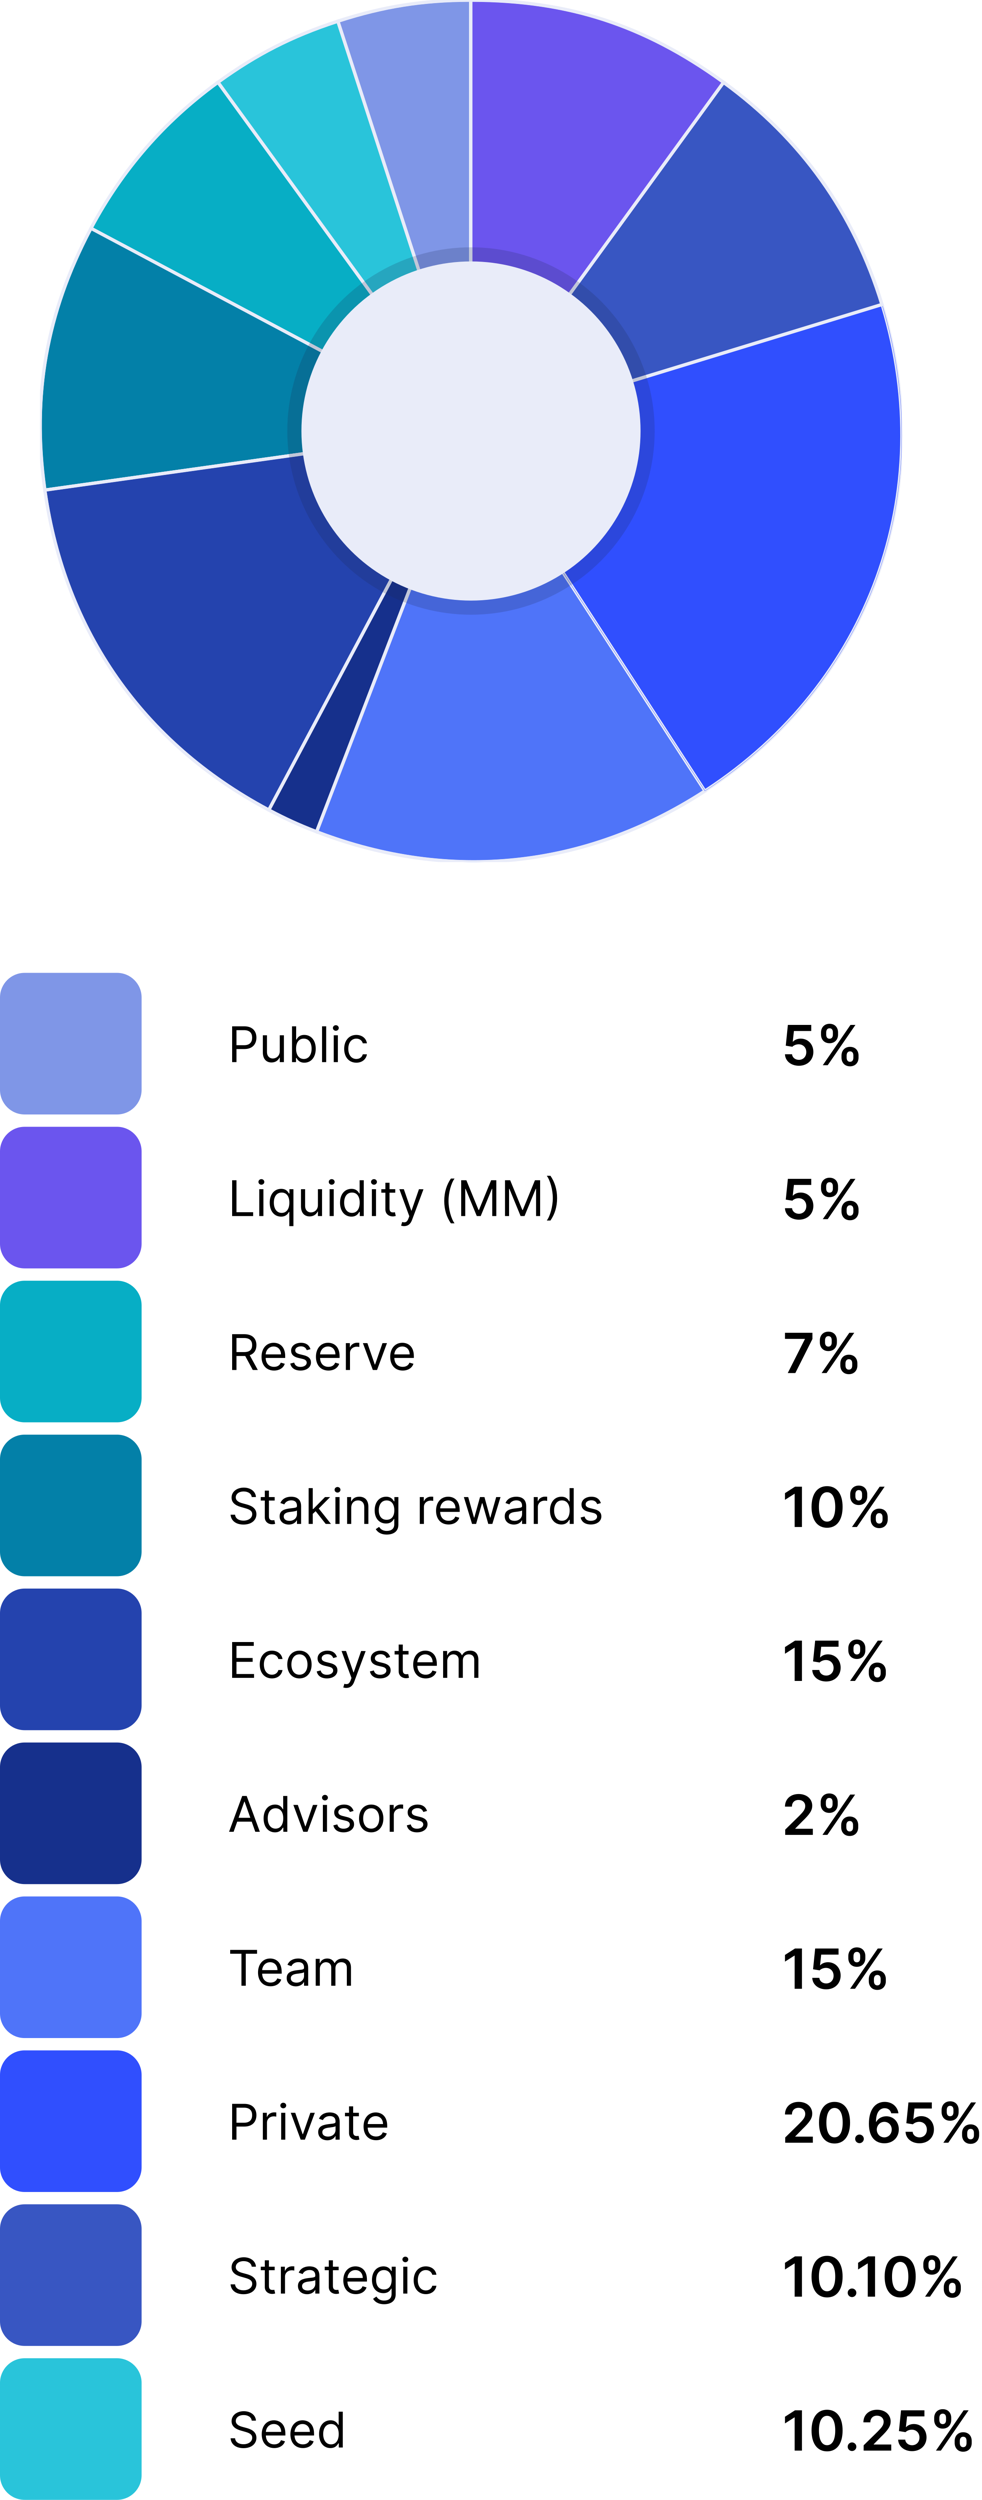 <svg width="319" height="812" viewBox="0 0 319 812" fill="none" xmlns="http://www.w3.org/2000/svg">
<g clip-path="url(#clip0)">
<path d="M65.751 114.009C65.644 114.009 65.559 113.924 65.559 113.817C65.559 113.71 65.644 113.624 65.751 113.624C65.858 113.624 65.943 113.71 65.943 113.817C65.922 113.945 65.837 114.009 65.751 114.009C65.858 114.009 65.943 113.924 65.943 113.817C65.943 113.71 65.858 113.624 65.751 113.624C65.644 113.624 65.559 113.71 65.559 113.817C65.559 113.945 65.644 114.009 65.751 114.009Z" fill="black"/>
<path d="M65.751 114.009C65.644 114.009 65.559 113.924 65.559 113.817C65.559 113.71 65.644 113.624 65.751 113.624C65.858 113.624 65.943 113.71 65.943 113.817C65.922 113.945 65.837 114.009 65.751 114.009ZM65.751 114.009C65.858 114.009 65.943 113.924 65.943 113.817C65.943 113.71 65.858 113.624 65.751 113.624C65.644 113.624 65.559 113.71 65.559 113.817C65.559 113.945 65.644 114.009 65.751 114.009Z" stroke="black" stroke-width="0.5" stroke-miterlimit="10"/>
<path d="M152.914 139.743L109.738 6.882C124.422 2.116 137.482 0.042 152.914 0.042V139.743Z" fill="#7F96E7"/>
<path fill-rule="evenodd" clip-rule="evenodd" d="M110.352 7.196L152.429 136.676V0.53C137.421 0.573 124.646 2.601 110.352 7.196ZM109.589 6.421C124.322 1.639 137.432 -0.443 152.915 -0.443H153.401V139.744L152.453 139.895L109.127 6.571L109.589 6.421Z" fill="#E9ECF9"/>
<path d="M152.979 140.085L109.675 6.861L109.718 6.84C124.466 2.052 137.397 0 152.893 0H152.936V140.085H152.979ZM109.803 6.925L152.85 139.423V0.107C137.397 0.107 124.508 2.159 109.803 6.925Z" fill="#7F96E7"/>
<path fill-rule="evenodd" clip-rule="evenodd" d="M110.416 7.238L152.364 136.354V0.594C137.339 0.636 124.727 2.643 110.416 7.238ZM153.422 139.877V-0.486H152.893C137.346 -0.486 124.364 1.574 109.567 6.377L109.533 6.389L109.083 6.613L152.45 140.031V140.572H153.648L153.422 139.877Z" fill="#E9ECF9"/>
<path d="M152.914 139.743L70.795 26.738C83.277 17.654 95.076 11.648 109.738 6.882L152.914 139.743Z" fill="#29C4DA"/>
<path fill-rule="evenodd" clip-rule="evenodd" d="M110.052 6.271L153.378 139.594L152.522 140.03L70.118 26.632L70.51 26.346C83.034 17.232 94.879 11.203 109.59 6.421L110.052 6.271ZM71.476 26.847L151.505 136.976L109.428 7.496C95.181 12.172 83.64 18.048 71.476 26.847Z" fill="#E9ECF9"/>
<path d="M153.064 140.064L152.871 139.786L70.731 26.718L70.774 26.696C83.32 17.57 94.969 11.627 109.739 6.84L109.781 6.818L109.803 6.861L153.064 140.064ZM70.881 26.739L152.765 139.444L109.717 6.968C95.012 11.734 83.384 17.655 70.881 26.739Z" fill="#29C4DA"/>
<path fill-rule="evenodd" clip-rule="evenodd" d="M109.999 6.166L110.254 6.676L153.527 139.914L152.665 140.341L152.479 140.072L152.472 140.063L70.001 26.539L70.521 26.279C83.086 17.143 94.765 11.186 109.554 6.389L109.999 6.166ZM151.354 136.675L109.406 7.581C95.121 12.255 83.743 18.049 71.56 26.847L151.354 136.675Z" fill="#E9ECF9"/>
<path d="M152.914 139.743L29.564 74.167C39.717 55.102 53.311 39.435 70.795 26.738L152.914 139.743Z" fill="#07AEC5"/>
<path fill-rule="evenodd" clip-rule="evenodd" d="M70.904 26.06L153.309 139.457L152.687 140.172L28.908 74.368L29.137 73.939C39.324 54.809 52.967 39.085 70.511 26.345L70.904 26.06ZM30.224 73.967L151.284 138.325L70.689 27.418C53.585 39.924 40.241 55.303 30.224 73.967Z" fill="#E9ECF9"/>
<path d="M153.086 139.914L29.501 74.189L29.522 74.147C34.567 64.656 40.594 55.872 47.391 48.027C54.209 40.183 62.075 33.023 70.774 26.696L70.817 26.675L153.086 139.914ZM29.629 74.147L152.722 139.594L70.796 26.803C62.118 33.108 54.273 40.269 47.477 48.092C40.68 55.914 34.673 64.678 29.629 74.147Z" fill="#07AEC5"/>
<path fill-rule="evenodd" clip-rule="evenodd" d="M70.968 26.056L153.479 139.629L152.857 140.344L28.854 74.396L29.093 73.918C34.154 64.397 40.202 55.581 47.023 47.709C53.867 39.836 61.761 32.65 70.488 26.303L70.521 26.279L70.968 26.056ZM151.092 138.176L70.688 27.483C62.195 33.697 54.513 40.734 47.843 48.41C41.174 56.087 35.267 64.673 30.288 73.946L151.092 138.176Z" fill="#E9ECF9"/>
<path d="M152.914 139.743L14.581 159.193C10.285 128.629 15.094 101.419 29.564 74.168L152.914 139.743Z" fill="#0380A8"/>
<path fill-rule="evenodd" clip-rule="evenodd" d="M29.365 73.511L154.465 140.018L14.169 159.744L14.101 159.263C9.791 128.596 14.618 101.283 29.137 73.941L29.365 73.511ZM29.768 74.827C15.598 101.701 10.855 128.539 14.997 158.646L151.366 139.471L29.768 74.827Z" fill="#E9ECF9"/>
<path d="M14.539 159.258V159.215C12.359 143.783 12.509 129.463 14.967 115.441C17.446 101.42 22.191 87.912 29.522 74.147L29.544 74.104L29.587 74.125L153.086 139.786L152.915 139.808L14.539 159.258ZM29.587 74.232C22.298 87.976 17.553 101.441 15.073 115.441C12.594 129.441 12.466 143.741 14.625 159.13L152.744 139.722L29.587 74.232Z" fill="#0380A8"/>
<path fill-rule="evenodd" clip-rule="evenodd" d="M29.326 73.452L29.814 73.696L154.67 140.078L152.982 140.289L152.975 140.29L14.053 159.817V159.249C11.871 143.784 12.022 129.423 14.488 115.357C16.976 101.283 21.738 87.728 29.09 73.924L29.326 73.452ZM151.194 139.449L29.788 74.89C22.65 88.444 17.996 101.727 15.552 115.526C13.108 129.325 12.956 143.42 15.039 158.581L151.194 139.449Z" fill="#E9ECF9"/>
<path d="M152.914 139.743L87.338 263.093C46.45 241.377 21.015 205.041 14.581 159.194L152.914 139.743Z" fill="#2443AE"/>
<path fill-rule="evenodd" clip-rule="evenodd" d="M153.791 139.13L87.54 263.751L87.11 263.523C46.084 241.734 20.555 205.264 14.1 159.262L14.032 158.781L153.791 139.13ZM15.131 159.608C21.63 204.914 46.781 240.844 87.138 262.436L152.037 140.358L15.131 159.608Z" fill="#E9ECF9"/>
<path d="M87.36 263.179L87.318 263.157C66.969 252.342 50.383 237.893 38.008 220.238C25.632 202.562 17.724 182.021 14.518 159.194V159.151H14.56L153 139.701L152.957 139.786L87.36 263.179ZM14.624 159.237C17.831 182.021 25.718 202.519 38.072 220.153C50.426 237.786 66.991 252.214 87.296 263.029L152.808 139.829L14.624 159.237Z" fill="#2443AE"/>
<path fill-rule="evenodd" clip-rule="evenodd" d="M153.848 139.091L153.386 140.014L87.567 263.826L87.089 263.587C66.678 252.738 50.032 238.239 37.609 220.517C25.187 202.774 17.252 182.16 14.036 159.261L14.031 159.228V158.665H14.526L153.848 139.091ZM15.174 159.65C18.413 182.172 26.25 202.431 38.47 219.874C50.69 237.316 67.049 251.615 87.096 262.371L151.93 140.443L15.174 159.65Z" fill="#E9ECF9"/>
<path d="M152.914 139.744L102.856 270.168C97.085 267.966 92.789 266 87.338 263.093L152.914 139.744Z" fill="#16308C"/>
<path fill-rule="evenodd" clip-rule="evenodd" d="M87.996 262.892C93.086 265.59 97.201 267.473 102.577 269.54L149.612 146.991L87.996 262.892ZM152.485 139.515L153.368 139.918L103.136 270.795L102.683 270.622C96.892 268.413 92.578 266.438 87.11 263.522L86.682 263.294L152.485 139.515Z" fill="#E9ECF9"/>
<path d="M102.878 270.253L102.835 270.232C97.086 268.03 92.747 266.043 87.318 263.157L87.275 263.136L87.296 263.093L152.872 139.744L152.979 139.786L102.878 270.253ZM87.403 263.072C92.789 265.936 97.128 267.902 102.814 270.104L152.551 140.556L87.403 263.072Z" fill="#16308C"/>
<path fill-rule="evenodd" clip-rule="evenodd" d="M152.647 139.13L153.604 139.513L103.14 270.928L102.639 270.678C96.883 268.473 92.531 266.479 87.095 263.589L86.623 263.353L86.867 262.865L152.647 139.13ZM149.248 147.803L88.061 262.87C93.089 265.527 97.238 267.408 102.535 269.474L149.248 147.803Z" fill="#E9ECF9"/>
<path d="M152.914 139.743L229.006 256.915C190.19 282.137 146.074 286.754 102.856 270.167L152.914 139.743Z" fill="#4F74F9"/>
<path fill-rule="evenodd" clip-rule="evenodd" d="M152.804 138.678L229.68 257.059L229.273 257.323C190.327 282.63 146.047 287.264 102.684 270.622L102.23 270.447L152.804 138.678ZM153.028 140.808L103.486 269.887C146.263 286.154 189.885 281.589 228.335 256.772L153.028 140.808Z" fill="#E9ECF9"/>
<path d="M153.833 280C136.862 280 119.763 276.73 102.835 270.232L102.792 270.211L102.813 270.168L152.914 139.658L152.978 139.743L229.091 256.959L229.048 256.98C209.726 269.527 189.036 277.029 167.598 279.295C163.003 279.765 158.429 280 153.833 280ZM102.92 270.147C124.401 278.376 146.16 281.411 167.577 279.166C188.994 276.922 209.641 269.42 228.942 256.895L152.935 139.872L102.92 270.147Z" fill="#4F74F9"/>
<path fill-rule="evenodd" clip-rule="evenodd" d="M152.776 138.663L153.377 139.465L229.795 257.15L229.291 257.403C209.915 269.979 189.16 277.505 167.649 279.778L167.648 279.778C163.036 280.25 158.446 280.486 153.834 280.486C136.799 280.486 119.641 277.204 102.661 270.686L102.639 270.677L102.14 270.428L102.368 269.972L152.776 138.663ZM228.269 256.751L153.048 140.937L103.549 269.866C124.816 277.939 146.342 280.903 167.526 278.683C188.711 276.463 209.145 269.079 228.269 256.751Z" fill="#E9ECF9"/>
<path d="M152.914 139.743L286.502 98.897C305.14 159.835 282.441 222.204 228.984 256.894L152.914 139.743Z" fill="#304FFE"/>
<path fill-rule="evenodd" clip-rule="evenodd" d="M286.825 98.29L286.967 98.755C305.668 159.9 282.888 222.494 229.249 257.302L228.841 257.567L152.155 139.467L286.825 98.29ZM153.673 140.019L229.127 256.221C281.974 221.686 304.449 159.931 286.179 99.504L153.673 140.019Z" fill="#E9ECF9"/>
<path d="M228.985 256.98L228.963 256.937L152.829 139.722L152.893 139.701L286.545 98.834L286.567 98.876C291.162 113.881 293.299 129.206 292.957 144.403C292.615 159.301 289.88 173.878 284.835 187.75C279.791 201.621 272.502 214.531 263.205 226.159C253.693 238.021 242.215 248.388 229.028 256.937L228.985 256.98ZM153 139.786L229.028 256.852C242.173 248.302 253.629 237.979 263.119 226.137C272.417 214.51 279.705 201.6 284.75 187.75C289.794 173.899 292.53 159.322 292.872 144.446C293.214 129.27 291.076 113.988 286.502 99.005L153 139.786Z" fill="#304FFE"/>
<path d="M152.915 139.744L235.034 26.718C260.256 45.035 277.397 69.081 286.524 98.898L152.915 139.744Z" fill="#3856C2" stroke="#E9ECF9"/>
<path d="M152.786 139.85L152.872 139.722L235.012 26.653L235.055 26.675C247.601 35.801 258.31 46.489 266.838 58.458C275.388 70.427 282.014 84.021 286.545 98.876L286.566 98.919L152.786 139.85ZM235.033 26.803L153.043 139.658L286.438 98.876C281.907 84.064 275.281 70.492 266.753 58.544C258.246 46.595 247.559 35.908 235.033 26.803Z" fill="#3856C2" stroke="#E9ECF9"/>
<path d="M152.916 139.744V0.044C184.549 0.044 209.428 8.123 235.035 26.718L152.916 139.744Z" fill="#6B55EE"/>
<path fill-rule="evenodd" clip-rule="evenodd" d="M152.43 -0.441H152.916C184.652 -0.441 209.632 7.67 235.321 26.326L235.714 26.612L152.43 141.242V-0.441ZM153.402 0.531V138.249L234.356 26.828C209.103 8.59 184.54 0.613 153.402 0.531Z" fill="#E9ECF9"/>
<path d="M152.872 139.914V0H152.915C168.881 0 183.052 2.073 196.261 6.369C209.449 10.666 222.145 17.313 235.077 26.696L235.119 26.718L152.872 139.914ZM152.979 0.107V139.594L234.97 26.76C222.081 17.398 209.406 10.773 196.24 6.476C183.074 2.18 168.903 0.107 152.979 0.107Z" fill="#6B55EE"/>
<path fill-rule="evenodd" clip-rule="evenodd" d="M152.386 -0.486H152.915C168.924 -0.486 183.147 1.593 196.412 5.907C209.643 10.218 222.374 16.883 235.33 26.279L235.85 26.539L152.386 141.411V-0.486ZM234.29 26.868C221.573 17.683 209.067 11.173 196.089 6.938C183.112 2.704 169.148 0.635 153.465 0.594V138.098L234.29 26.868Z" fill="#E9ECF9"/>
</g>
<g style="mix-blend-mode:multiply" opacity="0.19">
<circle cx="153" cy="140" r="59.672" fill="#19234D"/>
</g>
<circle cx="153" cy="140" r="55.082" fill="#E9ECF9"/>
<path d="M75.409 345H76.818V340.75H79.364C82.074 340.75 83.296 339.102 83.296 337.045C83.296 334.989 82.074 333.364 79.341 333.364H75.409V345ZM76.818 339.5V334.614H79.296C81.188 334.614 81.909 335.648 81.909 337.045C81.909 338.443 81.188 339.5 79.318 339.5H76.818Z" fill="black"/>
<path d="M90.884 341.432C90.884 343.068 89.634 343.818 88.634 343.818C87.52 343.818 86.725 343 86.725 341.727V336.273H85.384V341.818C85.384 344.045 86.565 345.114 88.202 345.114C89.52 345.114 90.384 344.409 90.793 343.523H90.884V345H92.225V336.273H90.884V341.432Z" fill="black"/>
<path d="M94.862 345H96.158V343.659H96.317C96.612 344.136 97.18 345.182 98.862 345.182C101.044 345.182 102.567 343.432 102.567 340.659C102.567 337.909 101.044 336.159 98.84 336.159C97.135 336.159 96.612 337.205 96.317 337.659H96.203V333.364H94.862V345ZM96.18 340.636C96.18 338.682 97.044 337.364 98.68 337.364C100.385 337.364 101.226 338.795 101.226 340.636C101.226 342.5 100.362 343.977 98.68 343.977C97.067 343.977 96.18 342.614 96.18 340.636Z" fill="black"/>
<path d="M105.959 333.364H104.618V345H105.959V333.364Z" fill="black"/>
<path d="M108.415 345H109.756V336.273H108.415V345ZM109.097 334.818C109.619 334.818 110.051 334.409 110.051 333.909C110.051 333.409 109.619 333 109.097 333C108.574 333 108.142 333.409 108.142 333.909C108.142 334.409 108.574 334.818 109.097 334.818Z" fill="black"/>
<path d="M115.757 345.182C117.689 345.182 118.962 344 119.189 342.455H117.848C117.598 343.409 116.803 343.977 115.757 343.977C114.166 343.977 113.144 342.659 113.144 340.636C113.144 338.659 114.189 337.364 115.757 337.364C116.939 337.364 117.644 338.091 117.848 338.886H119.189C118.962 337.25 117.575 336.159 115.734 336.159C113.371 336.159 111.803 338.023 111.803 340.682C111.803 343.295 113.303 345.182 115.757 345.182Z" fill="black"/>
<path d="M259.519 346.179C262.287 346.179 264.217 344.3 264.217 341.698C264.217 339.18 262.466 337.364 260.088 337.364C259.027 337.364 258.087 337.786 257.602 338.361H257.525L257.902 334.891H263.533V332.909H255.94L255.256 339.659L257.397 340.011C257.838 339.525 258.669 339.199 259.455 339.205C260.893 339.212 261.929 340.273 261.923 341.756C261.929 343.219 260.919 344.261 259.519 344.261C258.337 344.261 257.384 343.513 257.301 342.44H255C255.064 344.613 256.962 346.179 259.519 346.179Z" fill="black"/>
<path d="M273.358 343.545C273.364 345.067 274.33 346.364 276.126 346.364C277.915 346.364 278.9 345.067 278.893 343.545V342.855C278.9 341.321 277.941 340.036 276.126 340.036C274.355 340.036 273.364 341.334 273.358 342.855V343.545ZM266.704 336.054C266.71 337.575 267.675 338.86 269.478 338.86C271.261 338.86 272.246 337.588 272.239 336.054V335.364C272.246 333.829 271.287 332.545 269.478 332.545C267.714 332.545 266.71 333.829 266.704 335.364V336.054ZM267.279 346H268.884L277.884 332.909H276.279L267.279 346ZM275.026 342.855C275.033 342.177 275.32 341.494 276.126 341.494C276.969 341.494 277.219 342.177 277.212 342.855V343.545C277.219 344.223 276.944 344.894 276.126 344.894C275.308 344.894 275.033 344.217 275.026 343.545V342.855ZM268.385 335.364C268.391 334.692 268.666 334.002 269.478 334.002C270.322 334.002 270.565 334.686 270.558 335.364V336.054C270.565 336.731 270.296 337.403 269.478 337.403C268.66 337.403 268.391 336.731 268.385 336.054V335.364Z" fill="black"/>
<path d="M75.409 395H82.227V393.75H76.818V383.364H75.409V395Z" fill="black"/>
<path d="M84.227 395H85.568V386.273H84.227V395ZM84.909 384.818C85.432 384.818 85.864 384.409 85.864 383.909C85.864 383.409 85.432 383 84.909 383C84.386 383 83.955 383.409 83.955 383.909C83.955 384.409 84.386 384.818 84.909 384.818Z" fill="black"/>
<path d="M95.32 398.273V386.273H94.024V387.659H93.865C93.57 387.205 93.047 386.159 91.342 386.159C89.138 386.159 87.615 387.909 87.615 390.659C87.615 393.432 89.138 395.182 91.32 395.182C93.001 395.182 93.57 394.136 93.865 393.659H93.979V398.273H95.32ZM94.001 390.636C94.001 392.614 93.115 393.977 91.501 393.977C89.82 393.977 88.956 392.5 88.956 390.636C88.956 388.796 89.797 387.364 91.501 387.364C93.138 387.364 94.001 388.682 94.001 390.636Z" fill="black"/>
<path d="M103.274 391.432C103.274 393.068 102.024 393.818 101.024 393.818C99.911 393.818 99.115 393 99.115 391.727V386.273H97.774V391.818C97.774 394.046 98.956 395.114 100.592 395.114C101.911 395.114 102.774 394.409 103.183 393.523H103.274V395H104.615V386.273H103.274V391.432Z" fill="black"/>
<path d="M107.071 395H108.412V386.273H107.071V395ZM107.753 384.818C108.276 384.818 108.707 384.409 108.707 383.909C108.707 383.409 108.276 383 107.753 383C107.23 383 106.798 383.409 106.798 383.909C106.798 384.409 107.23 384.818 107.753 384.818Z" fill="black"/>
<path d="M114.163 395.182C115.845 395.182 116.413 394.136 116.709 393.659H116.868V395H118.163V383.364H116.823V387.659H116.709C116.413 387.205 115.891 386.159 114.186 386.159C111.982 386.159 110.459 387.909 110.459 390.659C110.459 393.432 111.982 395.182 114.163 395.182ZM114.345 393.977C112.663 393.977 111.8 392.5 111.8 390.636C111.8 388.796 112.641 387.364 114.345 387.364C115.982 387.364 116.845 388.682 116.845 390.636C116.845 392.614 115.959 393.977 114.345 393.977Z" fill="black"/>
<path d="M120.805 395H122.146V386.273H120.805V395ZM121.487 384.818C122.01 384.818 122.442 384.409 122.442 383.909C122.442 383.409 122.01 383 121.487 383C120.965 383 120.533 383.409 120.533 383.909C120.533 384.409 120.965 384.818 121.487 384.818Z" fill="black"/>
<path d="M128.398 386.273H126.534V384.182H125.193V386.273H123.875V387.409H125.193V392.864C125.193 394.386 126.421 395.114 127.557 395.114C128.057 395.114 128.375 395.023 128.557 394.955L128.284 393.75C128.171 393.773 127.989 393.818 127.693 393.818C127.102 393.818 126.534 393.636 126.534 392.5V387.409H128.398V386.273Z" fill="black"/>
<path d="M131.278 398.273C132.489 398.273 133.341 397.631 133.847 396.273L137.563 386.296L136.097 386.273L133.688 393.227H133.597L131.188 386.273H129.733L132.96 395.046L132.71 395.727C132.222 397.057 131.619 397.182 130.642 396.932L130.301 398.114C130.438 398.182 130.824 398.273 131.278 398.273Z" fill="black"/>
<path d="M144.314 390.091C144.314 392.955 145.087 395.341 146.473 397.364H147.655C146.564 395.864 145.7 392.796 145.7 390.091C145.7 387.386 146.564 384.318 147.655 382.818H146.473C145.087 384.841 144.314 387.227 144.314 390.091Z" fill="black"/>
<path d="M149.815 383.364V395H151.134V386.159H151.247L154.884 395H156.156L159.793 386.159H159.906V395H161.225V383.364H159.543L155.588 393.023H155.452L151.497 383.364H149.815Z" fill="black"/>
<path d="M164.05 383.364V395H165.368V386.159H165.482L169.118 395H170.391L174.027 386.159H174.141V395H175.459V383.364H173.777L169.823 393.023H169.686L165.732 383.364H164.05Z" fill="black"/>
<path d="M180.966 389.182C180.966 386.318 180.193 383.932 178.807 381.909H177.625C178.716 383.409 179.58 386.477 179.58 389.182C179.58 391.886 178.716 394.955 177.625 396.455H178.807C180.193 394.432 180.966 392.046 180.966 389.182Z" fill="black"/>
<path d="M259.519 396.179C262.287 396.179 264.217 394.3 264.217 391.698C264.217 389.18 262.466 387.364 260.088 387.364C259.027 387.364 258.087 387.786 257.602 388.361H257.525L257.902 384.891H263.533V382.909H255.94L255.256 389.659L257.397 390.011C257.838 389.525 258.669 389.199 259.455 389.205C260.893 389.212 261.929 390.273 261.923 391.756C261.929 393.219 260.919 394.261 259.519 394.261C258.337 394.261 257.384 393.513 257.301 392.44H255C255.064 394.613 256.962 396.179 259.519 396.179Z" fill="black"/>
<path d="M273.358 393.545C273.364 395.067 274.33 396.364 276.126 396.364C277.915 396.364 278.9 395.067 278.893 393.545V392.855C278.9 391.321 277.941 390.036 276.126 390.036C274.355 390.036 273.364 391.334 273.358 392.855V393.545ZM266.704 386.054C266.71 387.575 267.675 388.86 269.478 388.86C271.261 388.86 272.246 387.588 272.239 386.054V385.364C272.246 383.829 271.287 382.545 269.478 382.545C267.714 382.545 266.71 383.829 266.704 385.364V386.054ZM267.279 396H268.884L277.884 382.909H276.279L267.279 396ZM275.026 392.855C275.033 392.177 275.32 391.494 276.126 391.494C276.969 391.494 277.219 392.177 277.212 392.855V393.545C277.219 394.223 276.944 394.894 276.126 394.894C275.308 394.894 275.033 394.217 275.026 393.545V392.855ZM268.385 385.364C268.391 384.692 268.666 384.002 269.478 384.002C270.322 384.002 270.565 384.686 270.558 385.364V386.054C270.565 386.731 270.296 387.403 269.478 387.403C268.66 387.403 268.391 386.731 268.385 386.054V385.364Z" fill="black"/>
<path d="M75.409 445H76.818V440.454H79.364C79.466 440.454 79.563 440.454 79.659 440.449L82.114 445H83.75L81.119 440.193C82.602 439.687 83.296 438.477 83.296 436.932C83.296 434.875 82.068 433.364 79.341 433.364H75.409V445ZM76.818 439.182V434.614H79.296C81.182 434.614 81.909 435.534 81.909 436.932C81.909 438.329 81.182 439.182 79.318 439.182H76.818Z" fill="black"/>
<path d="M89.027 445.182C90.8 445.182 92.095 444.295 92.504 442.977L91.209 442.614C90.868 443.523 90.078 443.977 89.027 443.977C87.453 443.977 86.368 442.96 86.305 441.091H92.641V440.523C92.641 437.273 90.709 436.159 88.891 436.159C86.527 436.159 84.959 438.023 84.959 440.704C84.959 443.386 86.504 445.182 89.027 445.182ZM86.305 439.932C86.396 438.574 87.357 437.364 88.891 437.364C90.345 437.364 91.277 438.454 91.277 439.932H86.305Z" fill="black"/>
<path d="M100.862 438.227C100.442 436.989 99.499 436.159 97.771 436.159C95.93 436.159 94.567 437.204 94.567 438.682C94.567 439.886 95.283 440.693 96.885 441.068L98.34 441.409C99.22 441.614 99.635 442.034 99.635 442.636C99.635 443.386 98.84 444 97.59 444C96.493 444 95.805 443.528 95.567 442.591L94.294 442.909C94.607 444.392 95.828 445.182 97.612 445.182C99.641 445.182 101.021 444.074 101.021 442.568C101.021 441.352 100.26 440.585 98.703 440.204L97.408 439.886C96.374 439.631 95.908 439.284 95.908 438.614C95.908 437.864 96.703 437.318 97.771 437.318C98.942 437.318 99.425 437.966 99.658 438.568L100.862 438.227Z" fill="black"/>
<path d="M106.699 445.182C108.472 445.182 109.767 444.295 110.176 442.977L108.881 442.614C108.54 443.523 107.75 443.977 106.699 443.977C105.125 443.977 104.04 442.96 103.977 441.091H110.313V440.523C110.313 437.273 108.381 436.159 106.563 436.159C104.199 436.159 102.631 438.023 102.631 440.704C102.631 443.386 104.176 445.182 106.699 445.182ZM103.977 439.932C104.068 438.574 105.028 437.364 106.563 437.364C108.017 437.364 108.949 438.454 108.949 439.932H103.977Z" fill="black"/>
<path d="M112.352 445H113.693V439.477C113.693 438.295 114.625 437.432 115.898 437.432C116.256 437.432 116.625 437.5 116.716 437.523V436.159C116.563 436.148 116.21 436.136 116.011 436.136C114.966 436.136 114.057 436.727 113.739 437.591H113.648V436.273H112.352V445Z" fill="black"/>
<path d="M125.707 436.273H124.253L121.844 443.227H121.753L119.344 436.273H117.889L121.117 445H122.48L125.707 436.273Z" fill="black"/>
<path d="M130.824 445.182C132.597 445.182 133.892 444.295 134.301 442.977L133.006 442.614C132.665 443.523 131.875 443.977 130.824 443.977C129.25 443.977 128.165 442.96 128.102 441.091H134.438V440.523C134.438 437.273 132.506 436.159 130.688 436.159C128.324 436.159 126.756 438.023 126.756 440.704C126.756 443.386 128.301 445.182 130.824 445.182ZM128.102 439.932C128.193 438.574 129.153 437.364 130.688 437.364C132.142 437.364 133.074 438.454 133.074 439.932H128.102Z" fill="black"/>
<path d="M255.895 446H258.356L263.917 434.935V432.909H255V434.891H261.462V434.98L255.895 446Z" fill="black"/>
<path d="M272.979 443.545C272.986 445.067 273.951 446.364 275.747 446.364C277.537 446.364 278.521 445.067 278.515 443.545V442.855C278.521 441.321 277.562 440.036 275.747 440.036C273.976 440.036 272.986 441.334 272.979 442.855V443.545ZM266.325 436.054C266.331 437.575 267.297 438.86 269.099 438.86C270.883 438.86 271.867 437.588 271.861 436.054V435.364C271.867 433.829 270.908 432.545 269.099 432.545C267.335 432.545 266.331 433.829 266.325 435.364V436.054ZM266.9 446H268.505L277.505 432.909H275.9L266.9 446ZM274.648 442.855C274.654 442.177 274.942 441.494 275.747 441.494C276.591 441.494 276.84 442.177 276.834 442.855V443.545C276.84 444.223 276.565 444.894 275.747 444.894C274.929 444.894 274.654 444.217 274.648 443.545V442.855ZM268.006 435.364C268.013 434.692 268.287 434.002 269.099 434.002C269.943 434.002 270.186 434.686 270.18 435.364V436.054C270.186 436.731 269.917 437.403 269.099 437.403C268.281 437.403 268.013 436.731 268.006 436.054V435.364Z" fill="black"/>
<path d="M81.773 486.273H83.136C83.074 484.517 81.455 483.205 79.205 483.205C76.977 483.205 75.227 484.5 75.227 486.455C75.227 488.023 76.364 488.955 78.182 489.477L79.614 489.886C80.841 490.227 81.932 490.659 81.932 491.818C81.932 493.091 80.705 493.932 79.091 493.932C77.705 493.932 76.477 493.318 76.364 492H74.909C75.046 493.909 76.591 495.205 79.091 495.205C81.773 495.205 83.296 493.727 83.296 491.841C83.296 489.659 81.227 488.955 80.023 488.636L78.841 488.318C77.977 488.091 76.591 487.636 76.591 486.386C76.591 485.273 77.614 484.455 79.159 484.455C80.568 484.455 81.636 485.125 81.773 486.273Z" fill="black"/>
<path d="M89.226 486.273H87.362V484.182H86.021V486.273H84.703V487.409H86.021V492.864C86.021 494.386 87.249 495.114 88.385 495.114C88.885 495.114 89.203 495.023 89.385 494.955L89.112 493.75C88.999 493.773 88.817 493.818 88.521 493.818C87.93 493.818 87.362 493.636 87.362 492.5V487.409H89.226V486.273Z" fill="black"/>
<path d="M93.811 495.205C95.334 495.205 96.129 494.386 96.402 493.818H96.47V495H97.811V489.25C97.811 486.477 95.698 486.159 94.584 486.159C93.266 486.159 91.766 486.614 91.084 488.205L92.357 488.659C92.652 488.023 93.351 487.341 94.629 487.341C95.862 487.341 96.47 487.994 96.47 489.114V489.159C96.47 489.807 95.811 489.75 94.22 489.955C92.601 490.165 90.834 490.523 90.834 492.523C90.834 494.227 92.152 495.205 93.811 495.205ZM94.016 494C92.948 494 92.175 493.523 92.175 492.591C92.175 491.568 93.107 491.25 94.152 491.114C94.72 491.045 96.243 490.886 96.47 490.614V491.841C96.47 492.932 95.607 494 94.016 494Z" fill="black"/>
<path d="M100.259 495H101.6V491.733L102.537 490.864L105.804 495H107.509L103.548 490L107.236 486.273H105.577L101.759 490.159H101.6V483.364H100.259V495Z" fill="black"/>
<path d="M108.962 495H110.303V486.273H108.962V495ZM109.644 484.818C110.166 484.818 110.598 484.409 110.598 483.909C110.598 483.409 110.166 483 109.644 483C109.121 483 108.689 483.409 108.689 483.909C108.689 484.409 109.121 484.818 109.644 484.818Z" fill="black"/>
<path d="M114.1 489.75C114.1 488.227 115.043 487.364 116.327 487.364C117.571 487.364 118.327 488.176 118.327 489.545V495H119.668V489.455C119.668 487.227 118.48 486.159 116.713 486.159C115.395 486.159 114.577 486.75 114.168 487.636H114.054V486.273H112.759V495H114.1V489.75Z" fill="black"/>
<path d="M125.641 498.455C127.732 498.455 129.413 497.5 129.413 495.25V486.273H128.118V487.659H127.982C127.686 487.205 127.141 486.159 125.436 486.159C123.232 486.159 121.709 487.909 121.709 490.591C121.709 493.318 123.3 494.864 125.413 494.864C127.118 494.864 127.663 493.864 127.959 493.386H128.073V495.159C128.073 496.614 127.05 497.273 125.641 497.273C124.055 497.273 123.499 496.438 123.141 495.955L122.073 496.705C122.618 497.619 123.692 498.455 125.641 498.455ZM125.595 493.659C123.913 493.659 123.05 492.386 123.05 490.568C123.05 488.795 123.891 487.364 125.595 487.364C127.232 487.364 128.095 488.682 128.095 490.568C128.095 492.5 127.209 493.659 125.595 493.659Z" fill="black"/>
<path d="M136.368 495H137.709V489.477C137.709 488.295 138.641 487.432 139.913 487.432C140.271 487.432 140.641 487.5 140.732 487.523V486.159C140.578 486.148 140.226 486.136 140.027 486.136C138.982 486.136 138.073 486.727 137.754 487.591H137.663V486.273H136.368V495Z" fill="black"/>
<path d="M145.715 495.182C147.487 495.182 148.783 494.295 149.192 492.977L147.896 492.614C147.555 493.523 146.766 493.977 145.715 493.977C144.141 493.977 143.055 492.96 142.993 491.091H149.328V490.523C149.328 487.273 147.396 486.159 145.578 486.159C143.215 486.159 141.646 488.023 141.646 490.705C141.646 493.386 143.192 495.182 145.715 495.182ZM142.993 489.932C143.084 488.574 144.044 487.364 145.578 487.364C147.033 487.364 147.965 488.455 147.965 489.932H142.993Z" fill="black"/>
<path d="M153.345 495H154.663L156.573 488.295H156.709L158.618 495H159.936L162.595 486.273H161.186L159.3 492.932H159.209L157.368 486.273H155.936L154.073 492.955H153.982L152.095 486.273H150.686L153.345 495Z" fill="black"/>
<path d="M166.936 495.205C168.459 495.205 169.254 494.386 169.527 493.818H169.595V495H170.936V489.25C170.936 486.477 168.823 486.159 167.709 486.159C166.391 486.159 164.891 486.614 164.209 488.205L165.482 488.659C165.777 488.023 166.476 487.341 167.754 487.341C168.987 487.341 169.595 487.994 169.595 489.114V489.159C169.595 489.807 168.936 489.75 167.345 489.955C165.726 490.165 163.959 490.523 163.959 492.523C163.959 494.227 165.277 495.205 166.936 495.205ZM167.141 494C166.073 494 165.3 493.523 165.3 492.591C165.3 491.568 166.232 491.25 167.277 491.114C167.845 491.045 169.368 490.886 169.595 490.614V491.841C169.595 492.932 168.732 494 167.141 494Z" fill="black"/>
<path d="M173.384 495H174.725V489.477C174.725 488.295 175.656 487.432 176.929 487.432C177.287 487.432 177.656 487.5 177.747 487.523V486.159C177.594 486.148 177.242 486.136 177.043 486.136C175.997 486.136 175.088 486.727 174.77 487.591H174.679V486.273H173.384V495Z" fill="black"/>
<path d="M182.367 495.182C184.048 495.182 184.617 494.136 184.912 493.659H185.071V495H186.367V483.364H185.026V487.659H184.912C184.617 487.205 184.094 486.159 182.389 486.159C180.185 486.159 178.662 487.909 178.662 490.659C178.662 493.432 180.185 495.182 182.367 495.182ZM182.548 493.977C180.867 493.977 180.003 492.5 180.003 490.636C180.003 488.795 180.844 487.364 182.548 487.364C184.185 487.364 185.048 488.682 185.048 490.636C185.048 492.614 184.162 493.977 182.548 493.977Z" fill="black"/>
<path d="M195.19 488.227C194.77 486.989 193.827 486.159 192.1 486.159C190.259 486.159 188.895 487.205 188.895 488.682C188.895 489.886 189.611 490.693 191.213 491.068L192.668 491.409C193.548 491.614 193.963 492.034 193.963 492.636C193.963 493.386 193.168 494 191.918 494C190.821 494 190.134 493.528 189.895 492.591L188.622 492.909C188.935 494.392 190.156 495.182 191.94 495.182C193.969 495.182 195.35 494.074 195.35 492.568C195.35 491.352 194.588 490.585 193.031 490.205L191.736 489.886C190.702 489.631 190.236 489.284 190.236 488.614C190.236 487.864 191.031 487.318 192.1 487.318C193.27 487.318 193.753 487.966 193.986 488.568L195.19 488.227Z" fill="black"/>
<path d="M260.51 482.909H258.254L255 484.999V487.173L258.062 485.217H258.138V496H260.51V482.909Z" fill="black"/>
<path d="M268.673 496.249C271.83 496.256 273.716 493.763 273.716 489.467C273.716 485.197 271.817 482.73 268.673 482.73C265.528 482.73 263.636 485.191 263.629 489.467C263.629 493.756 265.515 496.249 268.673 496.249ZM268.673 494.249C267.043 494.249 266.02 492.612 266.026 489.467C266.033 486.348 267.049 484.705 268.673 484.705C270.303 484.705 271.319 486.348 271.325 489.467C271.325 492.612 270.309 494.249 268.673 494.249Z" fill="black"/>
<path d="M282.839 493.545C282.845 495.067 283.811 496.364 285.607 496.364C287.396 496.364 288.381 495.067 288.374 493.545V492.855C288.381 491.321 287.422 490.036 285.607 490.036C283.836 490.036 282.845 491.334 282.839 492.855V493.545ZM276.185 486.054C276.191 487.575 277.156 488.86 278.959 488.86C280.742 488.86 281.727 487.588 281.72 486.054V485.364C281.727 483.829 280.768 482.545 278.959 482.545C277.195 482.545 276.191 483.829 276.185 485.364V486.054ZM276.76 496H278.365L287.365 482.909H285.76L276.76 496ZM284.507 492.855C284.514 492.177 284.801 491.494 285.607 491.494C286.45 491.494 286.7 492.177 286.693 492.855V493.545C286.7 494.223 286.425 494.894 285.607 494.894C284.789 494.894 284.514 494.217 284.507 493.545V492.855ZM277.866 485.364C277.872 484.692 278.147 484.002 278.959 484.002C279.803 484.002 280.046 484.686 280.039 485.364V486.054C280.046 486.731 279.777 487.403 278.959 487.403C278.141 487.403 277.872 486.731 277.866 486.054V485.364Z" fill="black"/>
<path d="M75.409 545H82.523V543.75H76.818V539.795H82.068V538.545H76.818V534.614H82.432V533.364H75.409V545Z" fill="black"/>
<path d="M88.335 545.182C90.267 545.182 91.54 544 91.767 542.454H90.426C90.176 543.409 89.381 543.977 88.335 543.977C86.744 543.977 85.722 542.659 85.722 540.636C85.722 538.659 86.767 537.364 88.335 537.364C89.517 537.364 90.222 538.091 90.426 538.886H91.767C91.54 537.25 90.153 536.159 88.313 536.159C85.949 536.159 84.381 538.023 84.381 540.682C84.381 543.295 85.881 545.182 88.335 545.182Z" fill="black"/>
<path d="M97.273 545.182C99.636 545.182 101.227 543.386 101.227 540.682C101.227 537.954 99.636 536.159 97.273 536.159C94.909 536.159 93.318 537.954 93.318 540.682C93.318 543.386 94.909 545.182 97.273 545.182ZM97.273 543.977C95.477 543.977 94.659 542.432 94.659 540.682C94.659 538.932 95.477 537.364 97.273 537.364C99.068 537.364 99.886 538.932 99.886 540.682C99.886 542.432 99.068 543.977 97.273 543.977Z" fill="black"/>
<path d="M109.456 538.227C109.036 536.989 108.092 536.159 106.365 536.159C104.524 536.159 103.161 537.204 103.161 538.682C103.161 539.886 103.877 540.693 105.479 541.068L106.933 541.409C107.814 541.614 108.229 542.034 108.229 542.636C108.229 543.386 107.433 544 106.183 544C105.087 544 104.399 543.528 104.161 542.591L102.888 542.909C103.2 544.392 104.422 545.182 106.206 545.182C108.234 545.182 109.615 544.074 109.615 542.568C109.615 541.352 108.854 540.585 107.297 540.204L106.002 539.886C104.967 539.631 104.502 539.284 104.502 538.614C104.502 537.864 105.297 537.318 106.365 537.318C107.536 537.318 108.019 537.966 108.252 538.568L109.456 538.227Z" fill="black"/>
<path d="M112.497 548.273C113.707 548.273 114.56 547.631 115.065 546.273L118.781 536.295L117.315 536.273L114.906 543.227H114.815L112.406 536.273H110.952L114.179 545.045L113.929 545.727C113.44 547.057 112.838 547.182 111.861 546.932L111.52 548.114C111.656 548.182 112.043 548.273 112.497 548.273Z" fill="black"/>
<path d="M126.737 538.227C126.317 536.989 125.374 536.159 123.646 536.159C121.805 536.159 120.442 537.204 120.442 538.682C120.442 539.886 121.158 540.693 122.76 541.068L124.215 541.409C125.095 541.614 125.51 542.034 125.51 542.636C125.51 543.386 124.715 544 123.465 544C122.368 544 121.68 543.528 121.442 542.591L120.169 542.909C120.482 544.392 121.703 545.182 123.487 545.182C125.516 545.182 126.896 544.074 126.896 542.568C126.896 541.352 126.135 540.585 124.578 540.204L123.283 539.886C122.249 539.631 121.783 539.284 121.783 538.614C121.783 537.864 122.578 537.318 123.646 537.318C124.817 537.318 125.3 537.966 125.533 538.568L126.737 538.227Z" fill="black"/>
<path d="M132.71 536.273H130.847V534.182H129.506V536.273H128.188V537.409H129.506V542.864C129.506 544.386 130.733 545.114 131.869 545.114C132.369 545.114 132.688 545.023 132.869 544.954L132.597 543.75C132.483 543.773 132.301 543.818 132.006 543.818C131.415 543.818 130.847 543.636 130.847 542.5V537.409H132.71V536.273Z" fill="black"/>
<path d="M138.293 545.182C140.065 545.182 141.361 544.295 141.77 542.977L140.475 542.614C140.134 543.523 139.344 543.977 138.293 543.977C136.719 543.977 135.634 542.96 135.571 541.091H141.906V540.523C141.906 537.273 139.975 536.159 138.156 536.159C135.793 536.159 134.225 538.023 134.225 540.704C134.225 543.386 135.77 545.182 138.293 545.182ZM135.571 539.932C135.662 538.574 136.622 537.364 138.156 537.364C139.611 537.364 140.543 538.454 140.543 539.932H135.571Z" fill="black"/>
<path d="M143.946 545H145.287V539.545C145.287 538.267 146.219 537.364 147.264 537.364C148.281 537.364 148.992 538.028 148.992 539.023V545H150.355V539.318C150.355 538.193 151.06 537.364 152.287 537.364C153.242 537.364 154.06 537.869 154.06 539.159V545H155.401V539.159C155.401 537.108 154.298 536.159 152.742 536.159C151.492 536.159 150.577 536.733 150.128 537.636H150.037C149.605 536.704 148.844 536.159 147.696 536.159C146.56 536.159 145.719 536.704 145.355 537.636H145.242V536.273H143.946V545Z" fill="black"/>
<path d="M260.51 532.909H258.254L255 534.999V537.173L258.062 535.217H258.138V546H260.51V532.909Z" fill="black"/>
<path d="M268.385 546.179C271.153 546.179 273.083 544.3 273.083 541.698C273.083 539.18 271.332 537.364 268.954 537.364C267.893 537.364 266.953 537.786 266.467 538.361H266.391L266.768 534.891H272.399V532.909H264.805L264.121 539.659L266.263 540.011C266.704 539.525 267.535 539.199 268.321 539.205C269.759 539.212 270.795 540.273 270.788 541.756C270.795 543.219 269.785 544.261 268.385 544.261C267.202 544.261 266.25 543.513 266.167 542.44H263.866C263.93 544.613 265.828 546.179 268.385 546.179Z" fill="black"/>
<path d="M282.224 543.545C282.23 545.067 283.195 546.364 284.991 546.364C286.781 546.364 287.766 545.067 287.759 543.545V542.855C287.766 541.321 286.807 540.036 284.991 540.036C283.221 540.036 282.23 541.334 282.224 542.855V543.545ZM275.57 536.054C275.576 537.575 276.541 538.86 278.344 538.86C280.127 538.86 281.112 537.588 281.105 536.054V535.364C281.112 533.829 280.153 532.545 278.344 532.545C276.58 532.545 275.576 533.829 275.57 535.364V536.054ZM276.145 546H277.749L286.749 532.909H285.145L276.145 546ZM283.892 542.855C283.898 542.177 284.186 541.494 284.991 541.494C285.835 541.494 286.085 542.177 286.078 542.855V543.545C286.085 544.223 285.81 544.894 284.991 544.894C284.173 544.894 283.898 544.217 283.892 543.545V542.855ZM277.251 535.364C277.257 534.692 277.532 534.002 278.344 534.002C279.188 534.002 279.43 534.686 279.424 535.364V536.054C279.43 536.731 279.162 537.403 278.344 537.403C277.526 537.403 277.257 536.731 277.251 536.054V535.364Z" fill="black"/>
<path d="M38 316H8C3.582 316 0 319.582 0 324V354C0 358.418 3.582 362 8 362H38C42.418 362 46 358.418 46 354V324C46 319.582 42.418 316 38 316Z" fill="#7F96E7"/>
<path d="M38 366H8C3.582 366 0 369.582 0 374V404C0 408.418 3.582 412 8 412H38C42.418 412 46 408.418 46 404V374C46 369.582 42.418 366 38 366Z" fill="#6B55EE"/>
<path d="M38 416H8C3.582 416 0 419.582 0 424V454C0 458.418 3.582 462 8 462H38C42.418 462 46 458.418 46 454V424C46 419.582 42.418 416 38 416Z" fill="#07AEC5"/>
<path d="M38 466H8C3.582 466 0 469.582 0 474V504C0 508.418 3.582 512 8 512H38C42.418 512 46 508.418 46 504V474C46 469.582 42.418 466 38 466Z" fill="#0380A8"/>
<path d="M38 516H8C3.582 516 0 519.582 0 524V554C0 558.418 3.582 562 8 562H38C42.418 562 46 558.418 46 554V524C46 519.582 42.418 516 38 516Z" fill="#2443AE"/>
<path d="M75.886 595L77.057 591.705H81.761L82.932 595H84.409L80.136 583.364H78.682L74.409 595H75.886ZM77.5 590.455L79.364 585.205H79.455L81.318 590.455H77.5Z" fill="black"/>
<path d="M89.335 595.182C91.017 595.182 91.585 594.136 91.881 593.659H92.04V595H93.335V583.364H91.994V587.659H91.881C91.585 587.205 91.063 586.159 89.358 586.159C87.153 586.159 85.631 587.909 85.631 590.659C85.631 593.432 87.153 595.182 89.335 595.182ZM89.517 593.977C87.835 593.977 86.972 592.5 86.972 590.636C86.972 588.795 87.813 587.364 89.517 587.364C91.153 587.364 92.017 588.682 92.017 590.636C92.017 592.614 91.131 593.977 89.517 593.977Z" fill="black"/>
<path d="M103.114 586.273H101.659L99.25 593.227H99.159L96.75 586.273H95.296L98.523 595H99.886L103.114 586.273Z" fill="black"/>
<path d="M104.884 595H106.225V586.273H104.884V595ZM105.565 584.818C106.088 584.818 106.52 584.409 106.52 583.909C106.52 583.409 106.088 583 105.565 583C105.043 583 104.611 583.409 104.611 583.909C104.611 584.409 105.043 584.818 105.565 584.818Z" fill="black"/>
<path d="M114.862 588.227C114.442 586.989 113.499 586.159 111.771 586.159C109.93 586.159 108.567 587.205 108.567 588.682C108.567 589.886 109.283 590.693 110.885 591.068L112.34 591.409C113.22 591.614 113.635 592.034 113.635 592.636C113.635 593.386 112.84 594 111.59 594C110.493 594 109.805 593.528 109.567 592.591L108.294 592.909C108.607 594.392 109.828 595.182 111.612 595.182C113.641 595.182 115.021 594.074 115.021 592.568C115.021 591.352 114.26 590.585 112.703 590.205L111.408 589.886C110.374 589.631 109.908 589.284 109.908 588.614C109.908 587.864 110.703 587.318 111.771 587.318C112.942 587.318 113.425 587.966 113.658 588.568L114.862 588.227Z" fill="black"/>
<path d="M120.585 595.182C122.949 595.182 124.54 593.386 124.54 590.682C124.54 587.955 122.949 586.159 120.585 586.159C118.222 586.159 116.631 587.955 116.631 590.682C116.631 593.386 118.222 595.182 120.585 595.182ZM120.585 593.977C118.79 593.977 117.972 592.432 117.972 590.682C117.972 588.932 118.79 587.364 120.585 587.364C122.381 587.364 123.199 588.932 123.199 590.682C123.199 592.432 122.381 593.977 120.585 593.977Z" fill="black"/>
<path d="M126.587 595H127.928V589.477C127.928 588.295 128.859 587.432 130.132 587.432C130.49 587.432 130.859 587.5 130.95 587.523V586.159C130.797 586.148 130.445 586.136 130.246 586.136C129.2 586.136 128.291 586.727 127.973 587.591H127.882V586.273H126.587V595Z" fill="black"/>
<path d="M138.722 588.227C138.301 586.989 137.358 586.159 135.631 586.159C133.79 586.159 132.426 587.205 132.426 588.682C132.426 589.886 133.142 590.693 134.744 591.068L136.199 591.409C137.08 591.614 137.494 592.034 137.494 592.636C137.494 593.386 136.699 594 135.449 594C134.352 594 133.665 593.528 133.426 592.591L132.153 592.909C132.466 594.392 133.688 595.182 135.472 595.182C137.5 595.182 138.881 594.074 138.881 592.568C138.881 591.352 138.119 590.585 136.563 590.205L135.267 589.886C134.233 589.631 133.767 589.284 133.767 588.614C133.767 587.864 134.563 587.318 135.631 587.318C136.801 587.318 137.284 587.966 137.517 588.568L138.722 588.227Z" fill="black"/>
<path d="M255.077 596H264.051V594.018H258.349V593.929L260.606 591.634C263.15 589.192 263.853 588.003 263.853 586.527C263.853 584.334 262.07 582.73 259.436 582.73C256.841 582.73 255 584.341 255 586.827H257.256C257.256 585.491 258.1 584.654 259.404 584.654C260.651 584.654 261.577 585.415 261.577 586.648C261.577 587.741 260.913 588.521 259.621 589.832L255.077 594.287V596Z" fill="black"/>
<path d="M273.256 593.545C273.262 595.067 274.227 596.364 276.023 596.364C277.813 596.364 278.798 595.067 278.791 593.545V592.855C278.798 591.321 277.839 590.036 276.023 590.036C274.253 590.036 273.262 591.334 273.256 592.855V593.545ZM266.602 586.054C266.608 587.575 267.573 588.86 269.376 588.86C271.159 588.86 272.143 587.588 272.137 586.054V585.364C272.143 583.829 271.185 582.545 269.376 582.545C267.612 582.545 266.608 583.829 266.602 585.364V586.054ZM267.177 596H268.781L277.781 582.909H276.177L267.177 596ZM274.924 592.855C274.93 592.177 275.218 591.494 276.023 591.494C276.867 591.494 277.116 592.177 277.11 592.855V593.545C277.116 594.223 276.842 594.894 276.023 594.894C275.205 594.894 274.93 594.217 274.924 593.545V592.855ZM268.283 585.364C268.289 584.692 268.564 584.002 269.376 584.002C270.219 584.002 270.462 584.686 270.456 585.364V586.054C270.462 586.731 270.194 587.403 269.376 587.403C268.558 587.403 268.289 586.731 268.283 586.054V585.364Z" fill="black"/>
<path d="M74.772 634.614H78.432V645H79.841V634.614H83.5V633.364H74.772V634.614Z" fill="black"/>
<path d="M87.886 645.182C89.659 645.182 90.954 644.295 91.363 642.977L90.068 642.614C89.727 643.523 88.937 643.977 87.886 643.977C86.312 643.977 85.227 642.96 85.165 641.091H91.5V640.523C91.5 637.273 89.568 636.159 87.75 636.159C85.386 636.159 83.818 638.023 83.818 640.704C83.818 643.386 85.363 645.182 87.886 645.182ZM85.165 639.932C85.255 638.574 86.216 637.364 87.75 637.364C89.204 637.364 90.136 638.454 90.136 639.932H85.165Z" fill="black"/>
<path d="M96.108 645.204C97.63 645.204 98.426 644.386 98.699 643.818H98.767V645H100.108V639.25C100.108 636.477 97.994 636.159 96.88 636.159C95.562 636.159 94.062 636.614 93.38 638.204L94.653 638.659C94.949 638.023 95.647 637.341 96.926 637.341C98.159 637.341 98.767 637.994 98.767 639.114V639.159C98.767 639.807 98.108 639.75 96.517 639.954C94.897 640.165 93.13 640.523 93.13 642.523C93.13 644.227 94.449 645.204 96.108 645.204ZM96.312 644C95.244 644 94.471 643.523 94.471 642.591C94.471 641.568 95.403 641.25 96.449 641.114C97.017 641.045 98.54 640.886 98.767 640.614V641.841C98.767 642.932 97.903 644 96.312 644Z" fill="black"/>
<path d="M102.555 645H103.896V639.545C103.896 638.267 104.828 637.364 105.873 637.364C106.89 637.364 107.601 638.028 107.601 639.023V645H108.964V639.318C108.964 638.193 109.669 637.364 110.896 637.364C111.851 637.364 112.669 637.869 112.669 639.159V645H114.01V639.159C114.01 637.108 112.907 636.159 111.351 636.159C110.101 636.159 109.186 636.733 108.737 637.636H108.646C108.214 636.704 107.453 636.159 106.305 636.159C105.169 636.159 104.328 636.704 103.964 637.636H103.851V636.273H102.555V645Z" fill="black"/>
<path d="M260.51 632.909H258.254L255 634.999V637.173L258.062 635.217H258.138V646H260.51V632.909Z" fill="black"/>
<path d="M268.385 646.179C271.153 646.179 273.083 644.3 273.083 641.698C273.083 639.18 271.332 637.364 268.954 637.364C267.893 637.364 266.953 637.786 266.467 638.361H266.391L266.768 634.891H272.399V632.909H264.805L264.121 639.659L266.263 640.011C266.704 639.525 267.535 639.199 268.321 639.205C269.759 639.212 270.795 640.273 270.788 641.756C270.795 643.219 269.785 644.261 268.385 644.261C267.202 644.261 266.25 643.513 266.167 642.44H263.866C263.93 644.613 265.828 646.179 268.385 646.179Z" fill="black"/>
<path d="M282.224 643.545C282.23 645.067 283.195 646.364 284.991 646.364C286.781 646.364 287.766 645.067 287.759 643.545V642.855C287.766 641.321 286.807 640.036 284.991 640.036C283.221 640.036 282.23 641.334 282.224 642.855V643.545ZM275.57 636.054C275.576 637.575 276.541 638.86 278.344 638.86C280.127 638.86 281.112 637.588 281.105 636.054V635.364C281.112 633.829 280.153 632.545 278.344 632.545C276.58 632.545 275.576 633.829 275.57 635.364V636.054ZM276.145 646H277.749L286.749 632.909H285.145L276.145 646ZM283.892 642.855C283.898 642.177 284.186 641.494 284.991 641.494C285.835 641.494 286.085 642.177 286.078 642.855V643.545C286.085 644.223 285.81 644.894 284.991 644.894C284.173 644.894 283.898 644.217 283.892 643.545V642.855ZM277.251 635.364C277.257 634.692 277.532 634.002 278.344 634.002C279.188 634.002 279.43 634.686 279.424 635.364V636.054C279.43 636.731 279.162 637.403 278.344 637.403C277.526 637.403 277.257 636.731 277.251 636.054V635.364Z" fill="black"/>
<path d="M75.409 695H76.818V690.75H79.364C82.074 690.75 83.296 689.102 83.296 687.045C83.296 684.989 82.074 683.364 79.341 683.364H75.409V695ZM76.818 689.5V684.614H79.296C81.188 684.614 81.909 685.648 81.909 687.045C81.909 688.443 81.188 689.5 79.318 689.5H76.818Z" fill="black"/>
<path d="M85.384 695H86.725V689.477C86.725 688.295 87.656 687.432 88.929 687.432C89.287 687.432 89.656 687.5 89.747 687.523V686.159C89.594 686.148 89.242 686.136 89.043 686.136C87.997 686.136 87.088 686.727 86.77 687.591H86.679V686.273H85.384V695Z" fill="black"/>
<path d="M91.337 695H92.678V686.273H91.337V695ZM92.019 684.818C92.541 684.818 92.973 684.409 92.973 683.909C92.973 683.409 92.541 683 92.019 683C91.496 683 91.064 683.409 91.064 683.909C91.064 684.409 91.496 684.818 92.019 684.818Z" fill="black"/>
<path d="M102.27 686.273H100.815L98.406 693.227H98.315L95.906 686.273H94.452L97.679 695H99.043L102.27 686.273Z" fill="black"/>
<path d="M106.342 695.205C107.865 695.205 108.661 694.386 108.933 693.818H109.002V695H110.342V689.25C110.342 686.477 108.229 686.159 107.115 686.159C105.797 686.159 104.297 686.614 103.615 688.205L104.888 688.659C105.183 688.023 105.882 687.341 107.161 687.341C108.394 687.341 109.002 687.994 109.002 689.114V689.159C109.002 689.807 108.342 689.75 106.752 689.955C105.132 690.165 103.365 690.523 103.365 692.523C103.365 694.227 104.683 695.205 106.342 695.205ZM106.547 694C105.479 694 104.706 693.523 104.706 692.591C104.706 691.568 105.638 691.25 106.683 691.114C107.252 691.045 108.774 690.886 109.002 690.614V691.841C109.002 692.932 108.138 694 106.547 694Z" fill="black"/>
<path d="M116.585 686.273H114.722V684.182H113.381V686.273H112.063V687.409H113.381V692.864C113.381 694.386 114.608 695.114 115.744 695.114C116.244 695.114 116.563 695.023 116.744 694.955L116.472 693.75C116.358 693.773 116.176 693.818 115.881 693.818C115.29 693.818 114.722 693.636 114.722 692.5V687.409H116.585V686.273Z" fill="black"/>
<path d="M122.168 695.182C123.94 695.182 125.236 694.295 125.645 692.977L124.35 692.614C124.009 693.523 123.219 693.977 122.168 693.977C120.594 693.977 119.509 692.96 119.446 691.091H125.781V690.523C125.781 687.273 123.85 686.159 122.031 686.159C119.668 686.159 118.1 688.023 118.1 690.705C118.1 693.386 119.645 695.182 122.168 695.182ZM119.446 689.932C119.537 688.574 120.497 687.364 122.031 687.364C123.486 687.364 124.418 688.455 124.418 689.932H119.446Z" fill="black"/>
<path d="M255.077 696H264.051V694.018H258.349V693.929L260.606 691.634C263.15 689.192 263.853 688.003 263.853 686.527C263.853 684.334 262.07 682.73 259.436 682.73C256.841 682.73 255 684.341 255 686.827H257.256C257.256 685.491 258.1 684.654 259.404 684.654C260.651 684.654 261.577 685.415 261.577 686.648C261.577 687.741 260.913 688.521 259.621 689.832L255.077 694.287V696Z" fill="black"/>
<path d="M271.095 696.249C274.253 696.256 276.138 693.763 276.138 689.467C276.138 685.197 274.24 682.73 271.095 682.73C267.95 682.73 266.058 685.191 266.052 689.467C266.052 693.756 267.938 696.249 271.095 696.249ZM271.095 694.249C269.465 694.249 268.442 692.612 268.449 689.467C268.455 686.348 269.472 684.705 271.095 684.705C272.725 684.705 273.741 686.348 273.748 689.467C273.748 692.612 272.732 694.249 271.095 694.249Z" fill="black"/>
<path d="M279.203 696.141C279.958 696.141 280.603 695.514 280.61 694.734C280.603 693.967 279.958 693.341 279.203 693.341C278.424 693.341 277.791 693.967 277.797 694.734C277.791 695.514 278.424 696.141 279.203 696.141Z" fill="black"/>
<path d="M287.257 696.179C290.083 696.198 291.981 694.255 291.975 691.666C291.981 689.192 290.217 687.403 287.922 687.403C286.516 687.403 285.276 688.087 284.65 689.212H284.56C284.566 686.457 285.576 684.782 287.392 684.782C288.517 684.782 289.277 685.434 289.52 686.437H291.853C291.572 684.322 289.865 682.73 287.392 682.73C284.247 682.73 282.259 685.351 282.259 689.825C282.252 694.626 284.745 696.166 287.257 696.179ZM287.245 694.261C285.845 694.261 284.822 693.104 284.816 691.736C284.828 690.362 285.89 689.212 287.277 689.212C288.664 689.212 289.68 690.311 289.674 691.717C289.68 693.149 288.632 694.261 287.245 694.261Z" fill="black"/>
<path d="M298.686 696.179C301.454 696.179 303.385 694.3 303.385 691.698C303.385 689.18 301.633 687.364 299.255 687.364C298.194 687.364 297.255 687.786 296.769 688.361H296.692L297.069 684.891H302.701V682.909H295.107L294.423 689.659L296.564 690.011C297.005 689.525 297.836 689.199 298.623 689.205C300.061 689.212 301.096 690.273 301.09 691.756C301.096 693.219 300.086 694.261 298.686 694.261C297.504 694.261 296.551 693.513 296.468 692.44H294.167C294.231 694.613 296.13 696.179 298.686 696.179Z" fill="black"/>
<path d="M312.525 693.545C312.532 695.067 313.497 696.364 315.293 696.364C317.083 696.364 318.067 695.067 318.061 693.545V692.855C318.067 691.321 317.108 690.036 315.293 690.036C313.522 690.036 312.532 691.334 312.525 692.855V693.545ZM305.871 686.054C305.877 687.575 306.843 688.86 308.645 688.86C310.429 688.86 311.413 687.588 311.407 686.054V685.364C311.413 683.829 310.454 682.545 308.645 682.545C306.881 682.545 305.877 683.829 305.871 685.364V686.054ZM306.446 696H308.051L317.051 682.909H315.446L306.446 696ZM314.194 692.855C314.2 692.177 314.488 691.494 315.293 691.494C316.137 691.494 316.386 692.177 316.38 692.855V693.545C316.386 694.223 316.111 694.894 315.293 694.894C314.475 694.894 314.2 694.217 314.194 693.545V692.855ZM307.552 685.364C307.559 684.692 307.833 684.002 308.645 684.002C309.489 684.002 309.732 684.686 309.725 685.364V686.054C309.732 686.731 309.463 687.403 308.645 687.403C307.827 687.403 307.559 686.731 307.552 686.054V685.364Z" fill="black"/>
<path d="M81.773 736.273H83.136C83.074 734.517 81.455 733.205 79.205 733.205C76.977 733.205 75.227 734.5 75.227 736.455C75.227 738.023 76.364 738.955 78.182 739.477L79.614 739.886C80.841 740.227 81.932 740.659 81.932 741.818C81.932 743.091 80.705 743.932 79.091 743.932C77.705 743.932 76.477 743.318 76.364 742H74.909C75.046 743.909 76.591 745.205 79.091 745.205C81.773 745.205 83.296 743.727 83.296 741.841C83.296 739.659 81.227 738.955 80.023 738.636L78.841 738.318C77.977 738.091 76.591 737.636 76.591 736.386C76.591 735.273 77.614 734.455 79.159 734.455C80.568 734.455 81.636 735.125 81.773 736.273Z" fill="black"/>
<path d="M89.226 736.273H87.362V734.182H86.021V736.273H84.703V737.409H86.021V742.864C86.021 744.386 87.249 745.114 88.385 745.114C88.885 745.114 89.203 745.023 89.385 744.955L89.112 743.75C88.999 743.773 88.817 743.818 88.521 743.818C87.93 743.818 87.362 743.636 87.362 742.5V737.409H89.226V736.273Z" fill="black"/>
<path d="M91.243 745H92.584V739.477C92.584 738.295 93.516 737.432 94.788 737.432C95.146 737.432 95.516 737.5 95.607 737.523V736.159C95.453 736.148 95.101 736.136 94.902 736.136C93.857 736.136 92.948 736.727 92.629 737.591H92.538V736.273H91.243V745Z" fill="black"/>
<path d="M99.764 745.205C101.287 745.205 102.082 744.386 102.355 743.818H102.423V745H103.764V739.25C103.764 736.477 101.651 736.159 100.537 736.159C99.219 736.159 97.719 736.614 97.037 738.205L98.31 738.659C98.605 738.023 99.304 737.341 100.582 737.341C101.815 737.341 102.423 737.994 102.423 739.114V739.159C102.423 739.807 101.764 739.75 100.173 739.955C98.554 740.165 96.787 740.523 96.787 742.523C96.787 744.227 98.105 745.205 99.764 745.205ZM99.969 744C98.901 744 98.128 743.523 98.128 742.591C98.128 741.568 99.06 741.25 100.105 741.114C100.673 741.045 102.196 740.886 102.423 740.614V741.841C102.423 742.932 101.56 744 99.969 744Z" fill="black"/>
<path d="M110.007 736.273H108.144V734.182H106.803V736.273H105.484V737.409H106.803V742.864C106.803 744.386 108.03 745.114 109.166 745.114C109.666 745.114 109.984 745.023 110.166 744.955L109.894 743.75C109.78 743.773 109.598 743.818 109.303 743.818C108.712 743.818 108.144 743.636 108.144 742.5V737.409H110.007V736.273Z" fill="black"/>
<path d="M115.59 745.182C117.362 745.182 118.658 744.295 119.067 742.977L117.771 742.614C117.43 743.523 116.641 743.977 115.59 743.977C114.016 743.977 112.93 742.96 112.868 741.091H119.203V740.523C119.203 737.273 117.271 736.159 115.453 736.159C113.09 736.159 111.521 738.023 111.521 740.705C111.521 743.386 113.067 745.182 115.59 745.182ZM112.868 739.932C112.959 738.574 113.919 737.364 115.453 737.364C116.908 737.364 117.84 738.455 117.84 739.932H112.868Z" fill="black"/>
<path d="M124.766 748.455C126.857 748.455 128.538 747.5 128.538 745.25V736.273H127.243V737.659H127.107C126.811 737.205 126.266 736.159 124.561 736.159C122.357 736.159 120.834 737.909 120.834 740.591C120.834 743.318 122.425 744.864 124.538 744.864C126.243 744.864 126.788 743.864 127.084 743.386H127.198V745.159C127.198 746.614 126.175 747.273 124.766 747.273C123.18 747.273 122.624 746.438 122.266 745.955L121.198 746.705C121.743 747.619 122.817 748.455 124.766 748.455ZM124.72 743.659C123.038 743.659 122.175 742.386 122.175 740.568C122.175 738.795 123.016 737.364 124.72 737.364C126.357 737.364 127.22 738.682 127.22 740.568C127.22 742.5 126.334 743.659 124.72 743.659Z" fill="black"/>
<path d="M130.993 745H132.334V736.273H130.993V745ZM131.675 734.818C132.198 734.818 132.629 734.409 132.629 733.909C132.629 733.409 132.198 733 131.675 733C131.152 733 130.72 733.409 130.72 733.909C130.72 734.409 131.152 734.818 131.675 734.818Z" fill="black"/>
<path d="M138.335 745.182C140.267 745.182 141.54 744 141.767 742.455H140.426C140.176 743.409 139.381 743.977 138.335 743.977C136.744 743.977 135.722 742.659 135.722 740.636C135.722 738.659 136.767 737.364 138.335 737.364C139.517 737.364 140.222 738.091 140.426 738.886H141.767C141.54 737.25 140.153 736.159 138.313 736.159C135.949 736.159 134.381 738.023 134.381 740.682C134.381 743.295 135.881 745.182 138.335 745.182Z" fill="black"/>
<path d="M260.51 732.909H258.254L255 734.999V737.173L258.062 735.217H258.138V746H260.51V732.909Z" fill="black"/>
<path d="M268.673 746.249C271.83 746.256 273.716 743.763 273.716 739.467C273.716 735.197 271.817 732.73 268.673 732.73C265.528 732.73 263.636 735.191 263.629 739.467C263.629 743.756 265.515 746.249 268.673 746.249ZM268.673 744.249C267.043 744.249 266.02 742.612 266.026 739.467C266.033 736.348 267.049 734.705 268.673 734.705C270.303 734.705 271.319 736.348 271.325 739.467C271.325 742.612 270.309 744.249 268.673 744.249Z" fill="black"/>
<path d="M276.781 746.141C277.535 746.141 278.181 745.514 278.187 744.734C278.181 743.967 277.535 743.341 276.781 743.341C276.001 743.341 275.368 743.967 275.375 744.734C275.368 745.514 276.001 746.141 276.781 746.141Z" fill="black"/>
<path d="M284.258 732.909H282.002L278.748 734.999V737.173L281.81 735.217H281.887V746H284.258V732.909Z" fill="black"/>
<path d="M292.421 746.249C295.578 746.256 297.464 743.763 297.464 739.467C297.464 735.197 295.566 732.73 292.421 732.73C289.276 732.73 287.384 735.191 287.377 739.467C287.377 743.756 289.263 746.249 292.421 746.249ZM292.421 744.249C290.791 744.249 289.768 742.612 289.774 739.467C289.781 736.348 290.797 734.705 292.421 734.705C294.051 734.705 295.067 736.348 295.073 739.467C295.073 742.612 294.057 744.249 292.421 744.249Z" fill="black"/>
<path d="M306.587 743.545C306.593 745.067 307.559 746.364 309.355 746.364C311.145 746.364 312.129 745.067 312.123 743.545V742.855C312.129 741.321 311.17 740.036 309.355 740.036C307.584 740.036 306.593 741.334 306.587 742.855V743.545ZM299.933 736.054C299.939 737.575 300.904 738.86 302.707 738.86C304.49 738.86 305.475 737.588 305.468 736.054V735.364C305.475 733.829 304.516 732.545 302.707 732.545C300.943 732.545 299.939 733.829 299.933 735.364V736.054ZM300.508 746H302.113L311.113 732.909H309.508L300.508 746ZM308.255 742.855C308.262 742.177 308.549 741.494 309.355 741.494C310.199 741.494 310.448 742.177 310.441 742.855V743.545C310.448 744.223 310.173 744.894 309.355 744.894C308.537 744.894 308.262 744.217 308.255 743.545V742.855ZM301.614 735.364C301.62 734.692 301.895 734.002 302.707 734.002C303.551 734.002 303.794 734.686 303.787 735.364V736.054C303.794 736.731 303.525 737.403 302.707 737.403C301.889 737.403 301.62 736.731 301.614 736.054V735.364Z" fill="black"/>
<path d="M81.773 786.273H83.136C83.074 784.517 81.455 783.205 79.205 783.205C76.977 783.205 75.227 784.5 75.227 786.455C75.227 788.023 76.364 788.955 78.182 789.477L79.614 789.886C80.841 790.227 81.932 790.659 81.932 791.818C81.932 793.091 80.705 793.932 79.091 793.932C77.705 793.932 76.477 793.318 76.364 792H74.909C75.046 793.909 76.591 795.205 79.091 795.205C81.773 795.205 83.296 793.727 83.296 791.841C83.296 789.659 81.227 788.955 80.023 788.636L78.841 788.318C77.977 788.091 76.591 787.636 76.591 786.386C76.591 785.273 77.614 784.455 79.159 784.455C80.568 784.455 81.636 785.125 81.773 786.273Z" fill="black"/>
<path d="M89.09 795.182C90.862 795.182 92.158 794.295 92.567 792.977L91.271 792.614C90.93 793.523 90.141 793.977 89.09 793.977C87.516 793.977 86.43 792.96 86.368 791.091H92.703V790.523C92.703 787.273 90.771 786.159 88.953 786.159C86.59 786.159 85.021 788.023 85.021 790.705C85.021 793.386 86.567 795.182 89.09 795.182ZM86.368 789.932C86.459 788.574 87.419 787.364 88.953 787.364C90.408 787.364 91.34 788.455 91.34 789.932H86.368Z" fill="black"/>
<path d="M98.402 795.182C100.175 795.182 101.47 794.295 101.879 792.977L100.584 792.614C100.243 793.523 99.453 793.977 98.402 793.977C96.828 793.977 95.743 792.96 95.68 791.091H102.016V790.523C102.016 787.273 100.084 786.159 98.266 786.159C95.902 786.159 94.334 788.023 94.334 790.705C94.334 793.386 95.879 795.182 98.402 795.182ZM95.68 789.932C95.771 788.574 96.732 787.364 98.266 787.364C99.72 787.364 100.652 788.455 100.652 789.932H95.68Z" fill="black"/>
<path d="M107.351 795.182C109.033 795.182 109.601 794.136 109.896 793.659H110.055V795H111.351V783.364H110.01V787.659H109.896C109.601 787.205 109.078 786.159 107.374 786.159C105.169 786.159 103.646 787.909 103.646 790.659C103.646 793.432 105.169 795.182 107.351 795.182ZM107.533 793.977C105.851 793.977 104.987 792.5 104.987 790.636C104.987 788.796 105.828 787.364 107.533 787.364C109.169 787.364 110.033 788.682 110.033 790.636C110.033 792.614 109.146 793.977 107.533 793.977Z" fill="black"/>
<path d="M260.51 782.909H258.254L255 784.999V787.173L258.062 785.217H258.138V796H260.51V782.909Z" fill="black"/>
<path d="M268.673 796.249C271.83 796.256 273.716 793.763 273.716 789.467C273.716 785.197 271.817 782.73 268.673 782.73C265.528 782.73 263.636 785.191 263.629 789.467C263.629 793.756 265.515 796.249 268.673 796.249ZM268.673 794.249C267.043 794.249 266.02 792.612 266.026 789.467C266.033 786.348 267.049 784.705 268.673 784.705C270.303 784.705 271.319 786.348 271.325 789.467C271.325 792.612 270.309 794.249 268.673 794.249Z" fill="black"/>
<path d="M276.781 796.141C277.535 796.141 278.181 795.514 278.187 794.734C278.181 793.967 277.535 793.341 276.781 793.341C276.001 793.341 275.368 793.967 275.375 794.734C275.368 795.514 276.001 796.141 276.781 796.141Z" fill="black"/>
<path d="M280.551 796H289.525V794.018H283.823V793.929L286.08 791.634C288.624 789.192 289.327 788.003 289.327 786.527C289.327 784.334 287.544 782.73 284.91 782.73C282.315 782.73 280.474 784.341 280.474 786.827H282.73C282.73 785.491 283.574 784.654 284.878 784.654C286.124 784.654 287.051 785.415 287.051 786.648C287.051 787.741 286.387 788.521 285.095 789.832L280.551 794.287V796Z" fill="black"/>
<path d="M296.281 796.179C299.049 796.179 300.98 794.3 300.98 791.698C300.98 789.18 299.228 787.364 296.85 787.364C295.789 787.364 294.85 787.786 294.364 788.361H294.287L294.664 784.891H300.296V782.909H292.702L292.018 789.659L294.159 790.011C294.6 789.525 295.431 789.199 296.218 789.205C297.656 789.212 298.691 790.273 298.685 791.756C298.691 793.219 297.681 794.261 296.281 794.261C295.099 794.261 294.146 793.513 294.063 792.44H291.762C291.826 794.613 293.725 796.179 296.281 796.179Z" fill="black"/>
<path d="M310.12 793.545C310.127 795.067 311.092 796.364 312.888 796.364C314.678 796.364 315.662 795.067 315.656 793.545V792.855C315.662 791.321 314.703 790.036 312.888 790.036C311.117 790.036 310.127 791.334 310.12 792.855V793.545ZM303.466 786.054C303.472 787.575 304.438 788.86 306.24 788.86C308.024 788.86 309.008 787.588 309.002 786.054V785.364C309.008 783.829 308.049 782.545 306.24 782.545C304.476 782.545 303.472 783.829 303.466 785.364V786.054ZM304.041 796H305.646L314.646 782.909H313.041L304.041 796ZM311.789 792.855C311.795 792.177 312.083 791.494 312.888 791.494C313.732 791.494 313.981 792.177 313.975 792.855V793.545C313.981 794.223 313.706 794.894 312.888 794.894C312.07 794.894 311.795 794.217 311.789 793.545V792.855ZM305.147 785.364C305.154 784.692 305.428 784.002 306.24 784.002C307.084 784.002 307.327 784.686 307.32 785.364V786.054C307.327 786.731 307.058 787.403 306.24 787.403C305.422 787.403 305.154 786.731 305.147 786.054V785.364Z" fill="black"/>
<path d="M38 566H8C3.582 566 0 569.582 0 574V604C0 608.418 3.582 612 8 612H38C42.418 612 46 608.418 46 604V574C46 569.582 42.418 566 38 566Z" fill="#16308C"/>
<path d="M38 616H8C3.582 616 0 619.582 0 624V654C0 658.418 3.582 662 8 662H38C42.418 662 46 658.418 46 654V624C46 619.582 42.418 616 38 616Z" fill="#4F74F9"/>
<path d="M38 666H8C3.582 666 0 669.582 0 674V704C0 708.418 3.582 712 8 712H38C42.418 712 46 708.418 46 704V674C46 669.582 42.418 666 38 666Z" fill="#304FFE"/>
<path d="M38 716H8C3.582 716 0 719.582 0 724V754C0 758.418 3.582 762 8 762H38C42.418 762 46 758.418 46 754V724C46 719.582 42.418 716 38 716Z" fill="#3856C2"/>
<path d="M38 766H8C3.582 766 0 769.582 0 774V804C0 808.418 3.582 812 8 812H38C42.418 812 46 808.418 46 804V774C46 769.582 42.418 766 38 766Z" fill="#29C4DA"/>
<defs>
<clipPath id="clip0">
<rect width="280" height="280" fill="white" transform="translate(13)"/>
</clipPath>
</defs>
</svg>
